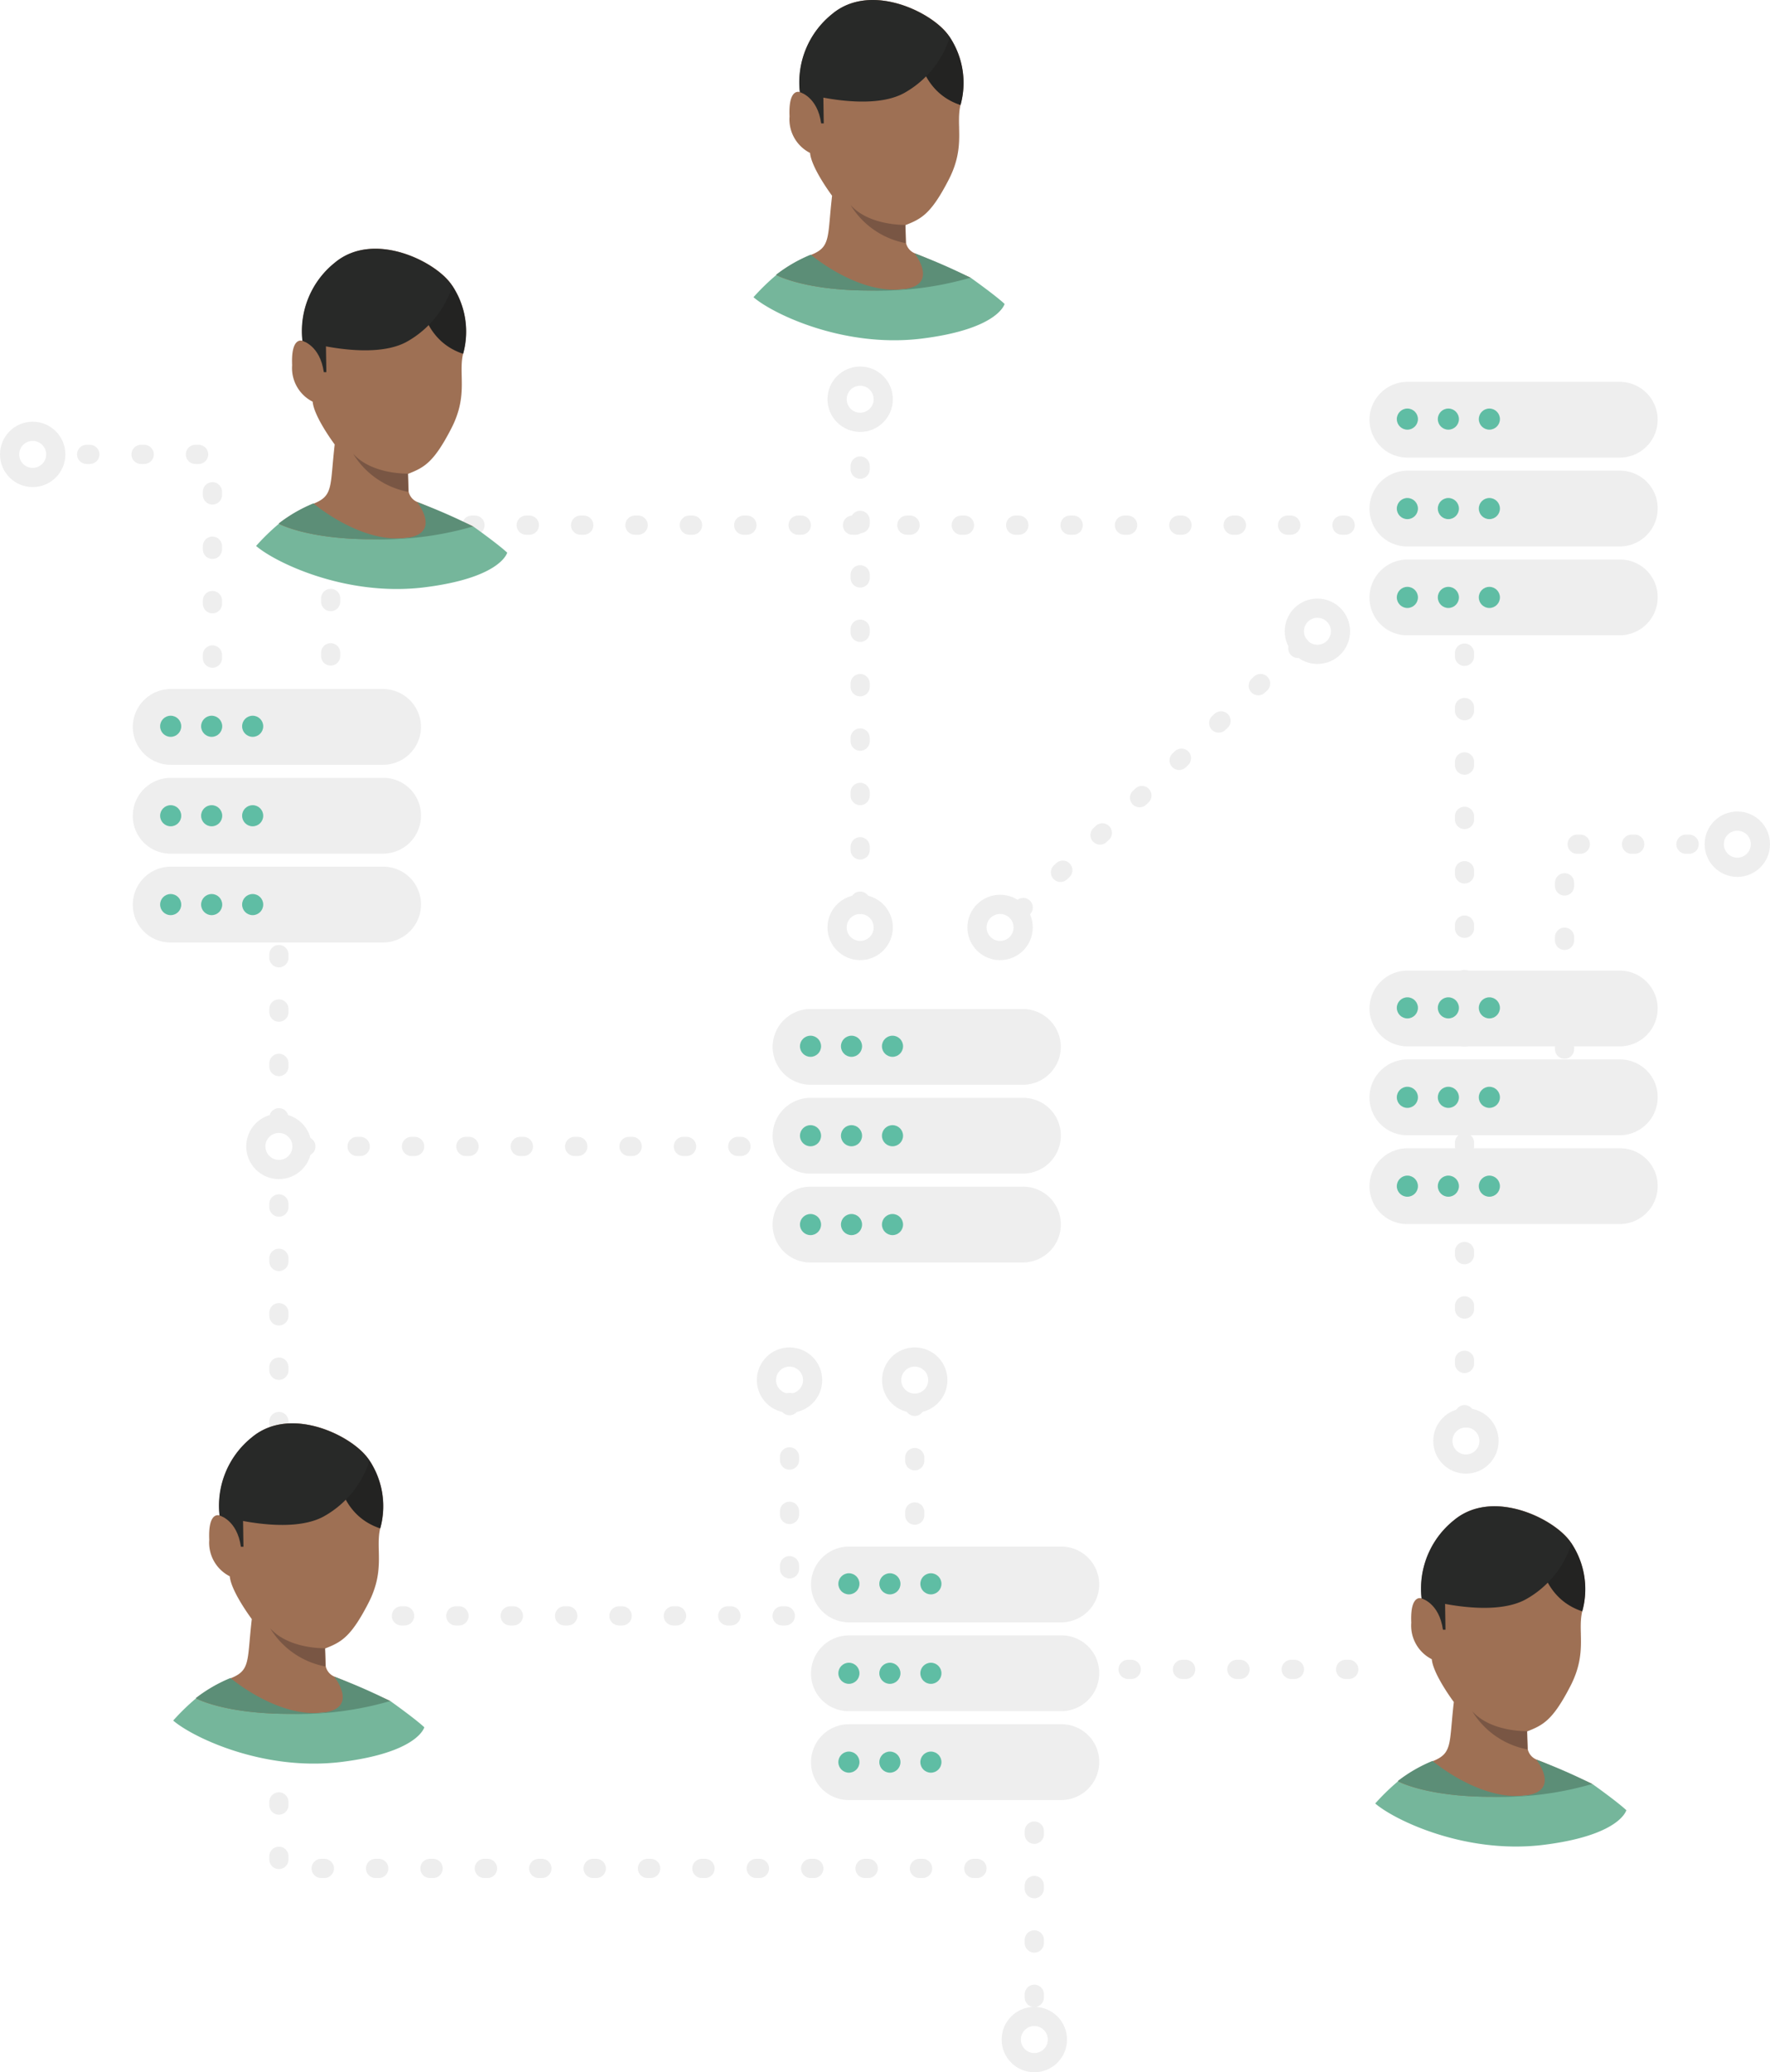 <svg xmlns="http://www.w3.org/2000/svg" xmlns:xlink="http://www.w3.org/1999/xlink" width="138.317" height="161.906" viewBox="0 0 138.317 161.906"><defs><style>.a,.b{fill:none;stroke:#eee;stroke-linecap:round;stroke-miterlimit:10;stroke-width:1.5px;}.a{stroke-dasharray:0.25 4;}.c{fill:#75b69b;}.d{fill:#9e7054;}.e{fill:#795644;}.f{fill:#282928;}.g{fill:#5c8e77;}.h{fill:url(#a);}.i{fill:url(#b);}.j{fill:#232322;}.k{fill:#eee;}.l{fill:#5fbda4;}</style><linearGradient id="a" x1="0.663" y1="-4.204" x2="0.088" y2="-4.667" gradientUnits="objectBoundingBox"><stop offset="0" stop-color="#9e7054"/><stop offset="0.335" stop-color="#986b52"/><stop offset="0.782" stop-color="#855f49"/><stop offset="1" stop-color="#795644"/></linearGradient><linearGradient id="b" x1="0.58" y1="-8.807" x2="0.392" y2="-9.675" gradientUnits="objectBoundingBox"><stop offset="0" stop-color="#9e7054"/><stop offset="0.349" stop-color="#9a6d52"/><stop offset="0.682" stop-color="#8d644c"/><stop offset="1" stop-color="#795644"/></linearGradient></defs><g transform="translate(-916.497 -428.611)"><path class="a" d="M933.748,485.4V469.481H921.5" transform="translate(-0.65 -5.368)"/><line class="a" y2="17.437" transform="translate(938.292 498.941)"/><circle class="b" cx="1.804" cy="1.804" r="1.804" transform="translate(936.488 516.378)"/><line class="a" x2="37.607" transform="translate(940.15 518.182)"/><path class="a" d="M983.671,556.892v16.672H953.143" transform="translate(-5.477 -18.704)"/><line class="a" y1="32.687" transform="translate(938.292 519.985)"/><path class="a" d="M946.854,486.227V476.005h85.217" transform="translate(-4.517 -6.363)"/><line class="a" y1="37.334" transform="translate(983.715 461.935)"/><circle class="b" cx="1.804" cy="1.804" r="1.804" transform="translate(917.247 462.309)"/><line class="a" x1="22.247" y2="20.99" transform="translate(995.85 479.099)"/><circle class="b" cx="1.804" cy="1.804" r="1.804" transform="translate(992.844 499.269)"/><circle class="b" cx="1.804" cy="1.804" r="1.804" transform="translate(1017.642 476.129)"/><line class="a" y1="67.843" transform="translate(1030.942 471.547)"/><circle class="b" cx="1.804" cy="1.804" r="1.804" transform="translate(1029.248 539.39)"/><line class="a" y2="14.103" transform="translate(997.323 571.674)"/><circle class="b" cx="1.804" cy="1.804" r="1.804" transform="translate(995.52 586.159)"/><circle class="b" cx="1.804" cy="1.804" r="1.804" transform="translate(986.175 534.635)"/><circle class="b" cx="1.804" cy="1.804" r="1.804" transform="translate(976.391 534.635)"/><path class="a" d="M1060.636,521.434V505.419h13.5" transform="translate(-21.877 -10.851)"/><circle class="b" cx="1.804" cy="1.804" r="1.804" transform="translate(1050.457 492.764)"/><circle class="b" cx="1.804" cy="1.804" r="1.804" transform="translate(981.911 457.999)"/><circle class="b" cx="1.804" cy="1.804" r="1.804" transform="translate(981.911 499.269)"/><line class="a" y2="10.962" transform="translate(987.979 538.242)"/><path class="a" d="M996.633,596.622H942.081V578.694" transform="translate(-3.789 -22.03)"/><line class="a" x2="18.722" transform="translate(1004.65 559.041)"/><g transform="translate(1023.964 546.297)"><path class="c" d="M353.945,564.138a17.66,17.66,0,0,0-1.785,1.736c1.474,1.278,6.978,3.964,13.071,3.243,6.077-.737,6.552-2.719,6.552-2.719-.737-.688-2.654-2.048-2.654-2.048" transform="translate(-352.16 -542.653)"/><path class="d" d="M356.818,529.563a11.607,11.607,0,0,1,2.719-1.573c1.556-.622,1.261-1.343,1.638-4.619,0,0-1.622-2.162-1.72-3.342a2.944,2.944,0,0,1-1.605-2.85c-.1-2.293.819-1.9.819-1.9a6.84,6.84,0,0,1,2.506-6.093c3.129-2.637,8.174.033,9.206,1.818a6.469,6.469,0,0,1,.868,5.127c-.475,1.671.426,3.309-.966,6-1.392,2.7-2.146,3.047-3.375,3.538l.049,1.408a1.145,1.145,0,0,0,.7.8c.59.213,4.357,1.9,4.357,1.9-1.376.016-2.785,1-7.9,1s-7.306-1.212-7.306-1.212" transform="translate(-355.033 -508.079)"/><path class="e" d="M376.256,552.844a6.445,6.445,0,0,1-4.308-2.981c1.458,1.638,4.275,1.556,4.275,1.556Z" transform="translate(-364.364 -533.849)"/><path class="f" d="M361.605,526.868s1.376.344,1.671,2.441h.2l-.033-2.179Z" transform="translate(-357.985 -519.667)"/><path class="g" d="M367.6,559.736a42.751,42.751,0,0,1,4.357,1.9,25.57,25.57,0,0,1-7.9,1c-5.078,0-7.289-1.229-7.289-1.229a11.6,11.6,0,0,1,2.719-1.572s3.375,2.883,6.8,2.736c3.456-.131,1.31-2.834,1.31-2.834" transform="translate(-355.007 -539.938)"/><path class="h" d="M387.639,533.182a3.751,3.751,0,0,0-1.671-.458c-.868,0-2.31,0-2.31,2.309a8.235,8.235,0,0,0,.688,2.637" transform="translate(-371.587 -523.279)"/><path class="i" d="M374.639,533.592a4.115,4.115,0,0,0-2.162-.868c-1.278,0-1.982.426-1.982,1.081a1.482,1.482,0,0,0,1.147,1.392" transform="translate(-363.468 -523.279)"/><path class="j" d="M385.164,510.469c-.089.642-.628,5.929,3.488,7.293a6.481,6.481,0,0,0-.836-5.306A6.4,6.4,0,0,0,385.164,510.469Z" transform="translate(-372.472 -509.553)"/><path class="f" d="M361.524,515.28a6.84,6.84,0,0,1,2.506-6.093c3.129-2.637,8.174.033,9.206,1.818a7.634,7.634,0,0,1-3.44,4.275c-2.768,1.655-8.272,0-8.272,0" transform="translate(-357.904 -508.079)"/></g><g transform="translate(930.031 539.818)"><path class="c" d="M353.945,564.138a17.66,17.66,0,0,0-1.785,1.736c1.474,1.278,6.978,3.964,13.071,3.243,6.077-.737,6.552-2.719,6.552-2.719-.737-.688-2.654-2.048-2.654-2.048" transform="translate(-352.16 -542.653)"/><path class="d" d="M356.818,529.563a11.607,11.607,0,0,1,2.719-1.573c1.556-.622,1.261-1.343,1.638-4.619,0,0-1.622-2.162-1.72-3.342a2.944,2.944,0,0,1-1.605-2.85c-.1-2.293.819-1.9.819-1.9a6.84,6.84,0,0,1,2.506-6.093c3.129-2.637,8.174.033,9.206,1.818a6.469,6.469,0,0,1,.868,5.127c-.475,1.671.426,3.309-.966,6-1.392,2.7-2.146,3.047-3.375,3.538l.049,1.408a1.145,1.145,0,0,0,.7.8c.59.213,4.357,1.9,4.357,1.9-1.376.016-2.785,1-7.9,1s-7.306-1.212-7.306-1.212" transform="translate(-355.033 -508.079)"/><path class="e" d="M376.256,552.844a6.445,6.445,0,0,1-4.308-2.981c1.458,1.638,4.275,1.556,4.275,1.556Z" transform="translate(-364.364 -533.849)"/><path class="f" d="M361.605,526.868s1.376.344,1.671,2.441h.2l-.033-2.179Z" transform="translate(-357.985 -519.667)"/><path class="g" d="M367.6,559.736a42.751,42.751,0,0,1,4.357,1.9,25.57,25.57,0,0,1-7.9,1c-5.078,0-7.289-1.229-7.289-1.229a11.6,11.6,0,0,1,2.719-1.572s3.375,2.883,6.8,2.736c3.456-.131,1.31-2.834,1.31-2.834" transform="translate(-355.007 -539.938)"/><path class="h" d="M387.639,533.182a3.751,3.751,0,0,0-1.671-.458c-.868,0-2.31,0-2.31,2.309a8.235,8.235,0,0,0,.688,2.637" transform="translate(-371.587 -523.279)"/><path class="i" d="M374.639,533.592a4.115,4.115,0,0,0-2.162-.868c-1.278,0-1.982.426-1.982,1.081a1.482,1.482,0,0,0,1.147,1.392" transform="translate(-363.468 -523.279)"/><path class="j" d="M385.164,510.469c-.089.642-.628,5.929,3.488,7.293a6.481,6.481,0,0,0-.836-5.306A6.4,6.4,0,0,0,385.164,510.469Z" transform="translate(-372.472 -509.553)"/><path class="f" d="M361.524,515.28a6.84,6.84,0,0,1,2.506-6.093c3.129-2.637,8.174.033,9.206,1.818a7.634,7.634,0,0,1-3.44,4.275c-2.768,1.655-8.272,0-8.272,0" transform="translate(-357.904 -508.079)"/></g><g transform="translate(975.378 428.611)"><path class="c" d="M353.945,564.138a17.66,17.66,0,0,0-1.785,1.736c1.474,1.278,6.978,3.964,13.071,3.243,6.077-.737,6.552-2.719,6.552-2.719-.737-.688-2.654-2.048-2.654-2.048" transform="translate(-352.16 -542.653)"/><path class="d" d="M356.818,529.563a11.607,11.607,0,0,1,2.719-1.573c1.556-.622,1.261-1.343,1.638-4.619,0,0-1.622-2.162-1.72-3.342a2.944,2.944,0,0,1-1.605-2.85c-.1-2.293.819-1.9.819-1.9a6.84,6.84,0,0,1,2.506-6.093c3.129-2.637,8.174.033,9.206,1.818a6.469,6.469,0,0,1,.868,5.127c-.475,1.671.426,3.309-.966,6-1.392,2.7-2.146,3.047-3.375,3.538l.049,1.408a1.145,1.145,0,0,0,.7.8c.59.213,4.357,1.9,4.357,1.9-1.376.016-2.785,1-7.9,1s-7.306-1.212-7.306-1.212" transform="translate(-355.033 -508.079)"/><path class="e" d="M376.256,552.844a6.445,6.445,0,0,1-4.308-2.981c1.458,1.638,4.275,1.556,4.275,1.556Z" transform="translate(-364.364 -533.849)"/><path class="f" d="M361.605,526.868s1.376.344,1.671,2.441h.2l-.033-2.179Z" transform="translate(-357.985 -519.667)"/><path class="g" d="M367.6,559.736a42.751,42.751,0,0,1,4.357,1.9,25.57,25.57,0,0,1-7.9,1c-5.078,0-7.289-1.229-7.289-1.229a11.6,11.6,0,0,1,2.719-1.572s3.375,2.883,6.8,2.736c3.456-.131,1.31-2.834,1.31-2.834" transform="translate(-355.007 -539.938)"/><path class="h" d="M387.639,533.182a3.751,3.751,0,0,0-1.671-.458c-.868,0-2.31,0-2.31,2.309a8.235,8.235,0,0,0,.688,2.637" transform="translate(-371.587 -523.279)"/><path class="i" d="M374.639,533.592a4.115,4.115,0,0,0-2.162-.868c-1.278,0-1.982.426-1.982,1.081a1.482,1.482,0,0,0,1.147,1.392" transform="translate(-363.468 -523.279)"/><path class="j" d="M385.164,510.469c-.089.642-.628,5.929,3.488,7.293a6.481,6.481,0,0,0-.836-5.306A6.4,6.4,0,0,0,385.164,510.469Z" transform="translate(-372.472 -509.553)"/><path class="f" d="M361.524,515.28a6.84,6.84,0,0,1,2.506-6.093c3.129-2.637,8.174.033,9.206,1.818a7.634,7.634,0,0,1-3.44,4.275c-2.768,1.655-8.272,0-8.272,0" transform="translate(-357.904 -508.079)"/></g><g transform="translate(936.509 448.045)"><path class="c" d="M353.945,564.138a17.66,17.66,0,0,0-1.785,1.736c1.474,1.278,6.978,3.964,13.071,3.243,6.077-.737,6.552-2.719,6.552-2.719-.737-.688-2.654-2.048-2.654-2.048" transform="translate(-352.16 -542.653)"/><path class="d" d="M356.818,529.563a11.607,11.607,0,0,1,2.719-1.573c1.556-.622,1.261-1.343,1.638-4.619,0,0-1.622-2.162-1.72-3.342a2.944,2.944,0,0,1-1.605-2.85c-.1-2.293.819-1.9.819-1.9a6.84,6.84,0,0,1,2.506-6.093c3.129-2.637,8.174.033,9.206,1.818a6.469,6.469,0,0,1,.868,5.127c-.475,1.671.426,3.309-.966,6-1.392,2.7-2.146,3.047-3.375,3.538l.049,1.408a1.145,1.145,0,0,0,.7.8c.59.213,4.357,1.9,4.357,1.9-1.376.016-2.785,1-7.9,1s-7.306-1.212-7.306-1.212" transform="translate(-355.033 -508.079)"/><path class="e" d="M376.256,552.844a6.445,6.445,0,0,1-4.308-2.981c1.458,1.638,4.275,1.556,4.275,1.556Z" transform="translate(-364.364 -533.849)"/><path class="f" d="M361.605,526.868s1.376.344,1.671,2.441h.2l-.033-2.179Z" transform="translate(-357.985 -519.667)"/><path class="g" d="M367.6,559.736a42.751,42.751,0,0,1,4.357,1.9,25.57,25.57,0,0,1-7.9,1c-5.078,0-7.289-1.229-7.289-1.229a11.6,11.6,0,0,1,2.719-1.572s3.375,2.883,6.8,2.736c3.456-.131,1.31-2.834,1.31-2.834" transform="translate(-355.007 -539.938)"/><path class="h" d="M387.639,533.182a3.751,3.751,0,0,0-1.671-.458c-.868,0-2.31,0-2.31,2.309a8.235,8.235,0,0,0,.688,2.637" transform="translate(-371.587 -523.279)"/><path class="i" d="M374.639,533.592a4.115,4.115,0,0,0-2.162-.868c-1.278,0-1.982.426-1.982,1.081a1.482,1.482,0,0,0,1.147,1.392" transform="translate(-363.468 -523.279)"/><path class="j" d="M385.164,510.469c-.089.642-.628,5.929,3.488,7.293a6.481,6.481,0,0,0-.836-5.306A6.4,6.4,0,0,0,385.164,510.469Z" transform="translate(-372.472 -509.553)"/><path class="f" d="M361.524,515.28a6.84,6.84,0,0,1,2.506-6.093c3.129-2.637,8.174.033,9.206,1.818a7.634,7.634,0,0,1-3.44,4.275c-2.768,1.655-8.272,0-8.272,0" transform="translate(-357.904 -508.079)"/></g><g transform="translate(1900.743 668.782)"><g transform="translate(-973.869 -186.338)"><path class="k" d="M-970.908-186.338a2.973,2.973,0,0,0-2.961,2.961,2.973,2.973,0,0,0,2.961,2.961h16.6a2.972,2.972,0,0,0,2.961-2.961,2.973,2.973,0,0,0-2.961-2.961Z" transform="translate(973.869 186.338)"/><circle class="l" cx="0.825" cy="0.825" r="0.825" transform="translate(2.136 2.087)"/><circle class="l" cx="0.825" cy="0.825" r="0.825" transform="translate(5.339 2.087)"/><circle class="l" cx="0.825" cy="0.825" r="0.825" transform="translate(8.543 2.087)"/></g><g transform="translate(-973.869 -179.397)"><path class="k" d="M-970.908-171.206a2.973,2.973,0,0,0-2.961,2.961,2.942,2.942,0,0,0,2.961,2.961h16.6a2.972,2.972,0,0,0,2.961-2.961,2.942,2.942,0,0,0-2.961-2.961Z" transform="translate(973.869 171.206)"/><circle class="l" cx="0.825" cy="0.825" r="0.825" transform="translate(2.136 2.136)"/><circle class="l" cx="0.825" cy="0.825" r="0.825" transform="translate(5.339 2.136)"/><circle class="l" cx="0.825" cy="0.825" r="0.825" transform="translate(8.543 2.136)"/></g><g transform="translate(-973.869 -172.456)"><path class="k" d="M-970.908-156.074a2.972,2.972,0,0,0-2.961,2.961,2.942,2.942,0,0,0,2.961,2.961h16.6a2.973,2.973,0,0,0,2.961-2.961,2.942,2.942,0,0,0-2.961-2.961Z" transform="translate(973.869 156.074)"/><circle class="l" cx="0.825" cy="0.825" r="0.825" transform="translate(2.136 2.136)"/><circle class="l" cx="0.825" cy="0.825" r="0.825" transform="translate(5.339 2.136)"/><circle class="l" cx="0.825" cy="0.825" r="0.825" transform="translate(8.543 2.136)"/></g></g><g transform="translate(1950.743 693.782)"><g transform="translate(-973.869 -186.338)"><path class="k" d="M-970.908-186.338a2.973,2.973,0,0,0-2.961,2.961,2.973,2.973,0,0,0,2.961,2.961h16.6a2.972,2.972,0,0,0,2.961-2.961,2.973,2.973,0,0,0-2.961-2.961Z" transform="translate(973.869 186.338)"/><circle class="l" cx="0.825" cy="0.825" r="0.825" transform="translate(2.136 2.087)"/><circle class="l" cx="0.825" cy="0.825" r="0.825" transform="translate(5.339 2.087)"/><circle class="l" cx="0.825" cy="0.825" r="0.825" transform="translate(8.543 2.087)"/></g><g transform="translate(-973.869 -179.397)"><path class="k" d="M-970.908-171.206a2.973,2.973,0,0,0-2.961,2.961,2.942,2.942,0,0,0,2.961,2.961h16.6a2.972,2.972,0,0,0,2.961-2.961,2.942,2.942,0,0,0-2.961-2.961Z" transform="translate(973.869 171.206)"/><circle class="l" cx="0.825" cy="0.825" r="0.825" transform="translate(2.136 2.136)"/><circle class="l" cx="0.825" cy="0.825" r="0.825" transform="translate(5.339 2.136)"/><circle class="l" cx="0.825" cy="0.825" r="0.825" transform="translate(8.543 2.136)"/></g><g transform="translate(-973.869 -172.456)"><path class="k" d="M-970.908-156.074a2.972,2.972,0,0,0-2.961,2.961,2.942,2.942,0,0,0,2.961,2.961h16.6a2.973,2.973,0,0,0,2.961-2.961,2.942,2.942,0,0,0-2.961-2.961Z" transform="translate(973.869 156.074)"/><circle class="l" cx="0.825" cy="0.825" r="0.825" transform="translate(2.136 2.136)"/><circle class="l" cx="0.825" cy="0.825" r="0.825" transform="translate(5.339 2.136)"/><circle class="l" cx="0.825" cy="0.825" r="0.825" transform="translate(8.543 2.136)"/></g></g><g transform="translate(1953.743 735.782)"><g transform="translate(-973.869 -186.338)"><path class="k" d="M-970.908-186.338a2.973,2.973,0,0,0-2.961,2.961,2.973,2.973,0,0,0,2.961,2.961h16.6a2.972,2.972,0,0,0,2.961-2.961,2.973,2.973,0,0,0-2.961-2.961Z" transform="translate(973.869 186.338)"/><circle class="l" cx="0.825" cy="0.825" r="0.825" transform="translate(2.136 2.087)"/><circle class="l" cx="0.825" cy="0.825" r="0.825" transform="translate(5.339 2.087)"/><circle class="l" cx="0.825" cy="0.825" r="0.825" transform="translate(8.543 2.087)"/></g><g transform="translate(-973.869 -179.397)"><path class="k" d="M-970.908-171.206a2.973,2.973,0,0,0-2.961,2.961,2.942,2.942,0,0,0,2.961,2.961h16.6a2.972,2.972,0,0,0,2.961-2.961,2.942,2.942,0,0,0-2.961-2.961Z" transform="translate(973.869 171.206)"/><circle class="l" cx="0.825" cy="0.825" r="0.825" transform="translate(2.136 2.136)"/><circle class="l" cx="0.825" cy="0.825" r="0.825" transform="translate(5.339 2.136)"/><circle class="l" cx="0.825" cy="0.825" r="0.825" transform="translate(8.543 2.136)"/></g><g transform="translate(-973.869 -172.456)"><path class="k" d="M-970.908-156.074a2.972,2.972,0,0,0-2.961,2.961,2.942,2.942,0,0,0,2.961,2.961h16.6a2.973,2.973,0,0,0,2.961-2.961,2.942,2.942,0,0,0-2.961-2.961Z" transform="translate(973.869 156.074)"/><circle class="l" cx="0.825" cy="0.825" r="0.825" transform="translate(2.136 2.136)"/><circle class="l" cx="0.825" cy="0.825" r="0.825" transform="translate(5.339 2.136)"/><circle class="l" cx="0.825" cy="0.825" r="0.825" transform="translate(8.543 2.136)"/></g></g><g transform="translate(1997.385 690.782)"><g transform="translate(-973.869 -186.338)"><path class="k" d="M-970.908-186.338a2.973,2.973,0,0,0-2.961,2.961,2.973,2.973,0,0,0,2.961,2.961h16.6a2.972,2.972,0,0,0,2.961-2.961,2.973,2.973,0,0,0-2.961-2.961Z" transform="translate(973.869 186.338)"/><circle class="l" cx="0.825" cy="0.825" r="0.825" transform="translate(2.136 2.087)"/><circle class="l" cx="0.825" cy="0.825" r="0.825" transform="translate(5.339 2.087)"/><circle class="l" cx="0.825" cy="0.825" r="0.825" transform="translate(8.543 2.087)"/></g><g transform="translate(-973.869 -179.397)"><path class="k" d="M-970.908-171.206a2.973,2.973,0,0,0-2.961,2.961,2.942,2.942,0,0,0,2.961,2.961h16.6a2.972,2.972,0,0,0,2.961-2.961,2.942,2.942,0,0,0-2.961-2.961Z" transform="translate(973.869 171.206)"/><circle class="l" cx="0.825" cy="0.825" r="0.825" transform="translate(2.136 2.136)"/><circle class="l" cx="0.825" cy="0.825" r="0.825" transform="translate(5.339 2.136)"/><circle class="l" cx="0.825" cy="0.825" r="0.825" transform="translate(8.543 2.136)"/></g><g transform="translate(-973.869 -172.456)"><path class="k" d="M-970.908-156.074a2.972,2.972,0,0,0-2.961,2.961,2.942,2.942,0,0,0,2.961,2.961h16.6a2.973,2.973,0,0,0,2.961-2.961,2.942,2.942,0,0,0-2.961-2.961Z" transform="translate(973.869 156.074)"/><circle class="l" cx="0.825" cy="0.825" r="0.825" transform="translate(2.136 2.136)"/><circle class="l" cx="0.825" cy="0.825" r="0.825" transform="translate(5.339 2.136)"/><circle class="l" cx="0.825" cy="0.825" r="0.825" transform="translate(8.543 2.136)"/></g></g><g transform="translate(1997.385 644.782)"><g transform="translate(-973.869 -186.338)"><path class="k" d="M-970.908-186.338a2.973,2.973,0,0,0-2.961,2.961,2.973,2.973,0,0,0,2.961,2.961h16.6a2.972,2.972,0,0,0,2.961-2.961,2.973,2.973,0,0,0-2.961-2.961Z" transform="translate(973.869 186.338)"/><circle class="l" cx="0.825" cy="0.825" r="0.825" transform="translate(2.136 2.087)"/><circle class="l" cx="0.825" cy="0.825" r="0.825" transform="translate(5.339 2.087)"/><circle class="l" cx="0.825" cy="0.825" r="0.825" transform="translate(8.543 2.087)"/></g><g transform="translate(-973.869 -179.397)"><path class="k" d="M-970.908-171.206a2.973,2.973,0,0,0-2.961,2.961,2.942,2.942,0,0,0,2.961,2.961h16.6a2.972,2.972,0,0,0,2.961-2.961,2.942,2.942,0,0,0-2.961-2.961Z" transform="translate(973.869 171.206)"/><circle class="l" cx="0.825" cy="0.825" r="0.825" transform="translate(2.136 2.136)"/><circle class="l" cx="0.825" cy="0.825" r="0.825" transform="translate(5.339 2.136)"/><circle class="l" cx="0.825" cy="0.825" r="0.825" transform="translate(8.543 2.136)"/></g><g transform="translate(-973.869 -172.456)"><path class="k" d="M-970.908-156.074a2.972,2.972,0,0,0-2.961,2.961,2.942,2.942,0,0,0,2.961,2.961h16.6a2.973,2.973,0,0,0,2.961-2.961,2.942,2.942,0,0,0-2.961-2.961Z" transform="translate(973.869 156.074)"/><circle class="l" cx="0.825" cy="0.825" r="0.825" transform="translate(2.136 2.136)"/><circle class="l" cx="0.825" cy="0.825" r="0.825" transform="translate(5.339 2.136)"/><circle class="l" cx="0.825" cy="0.825" r="0.825" transform="translate(8.543 2.136)"/></g></g></g></svg>